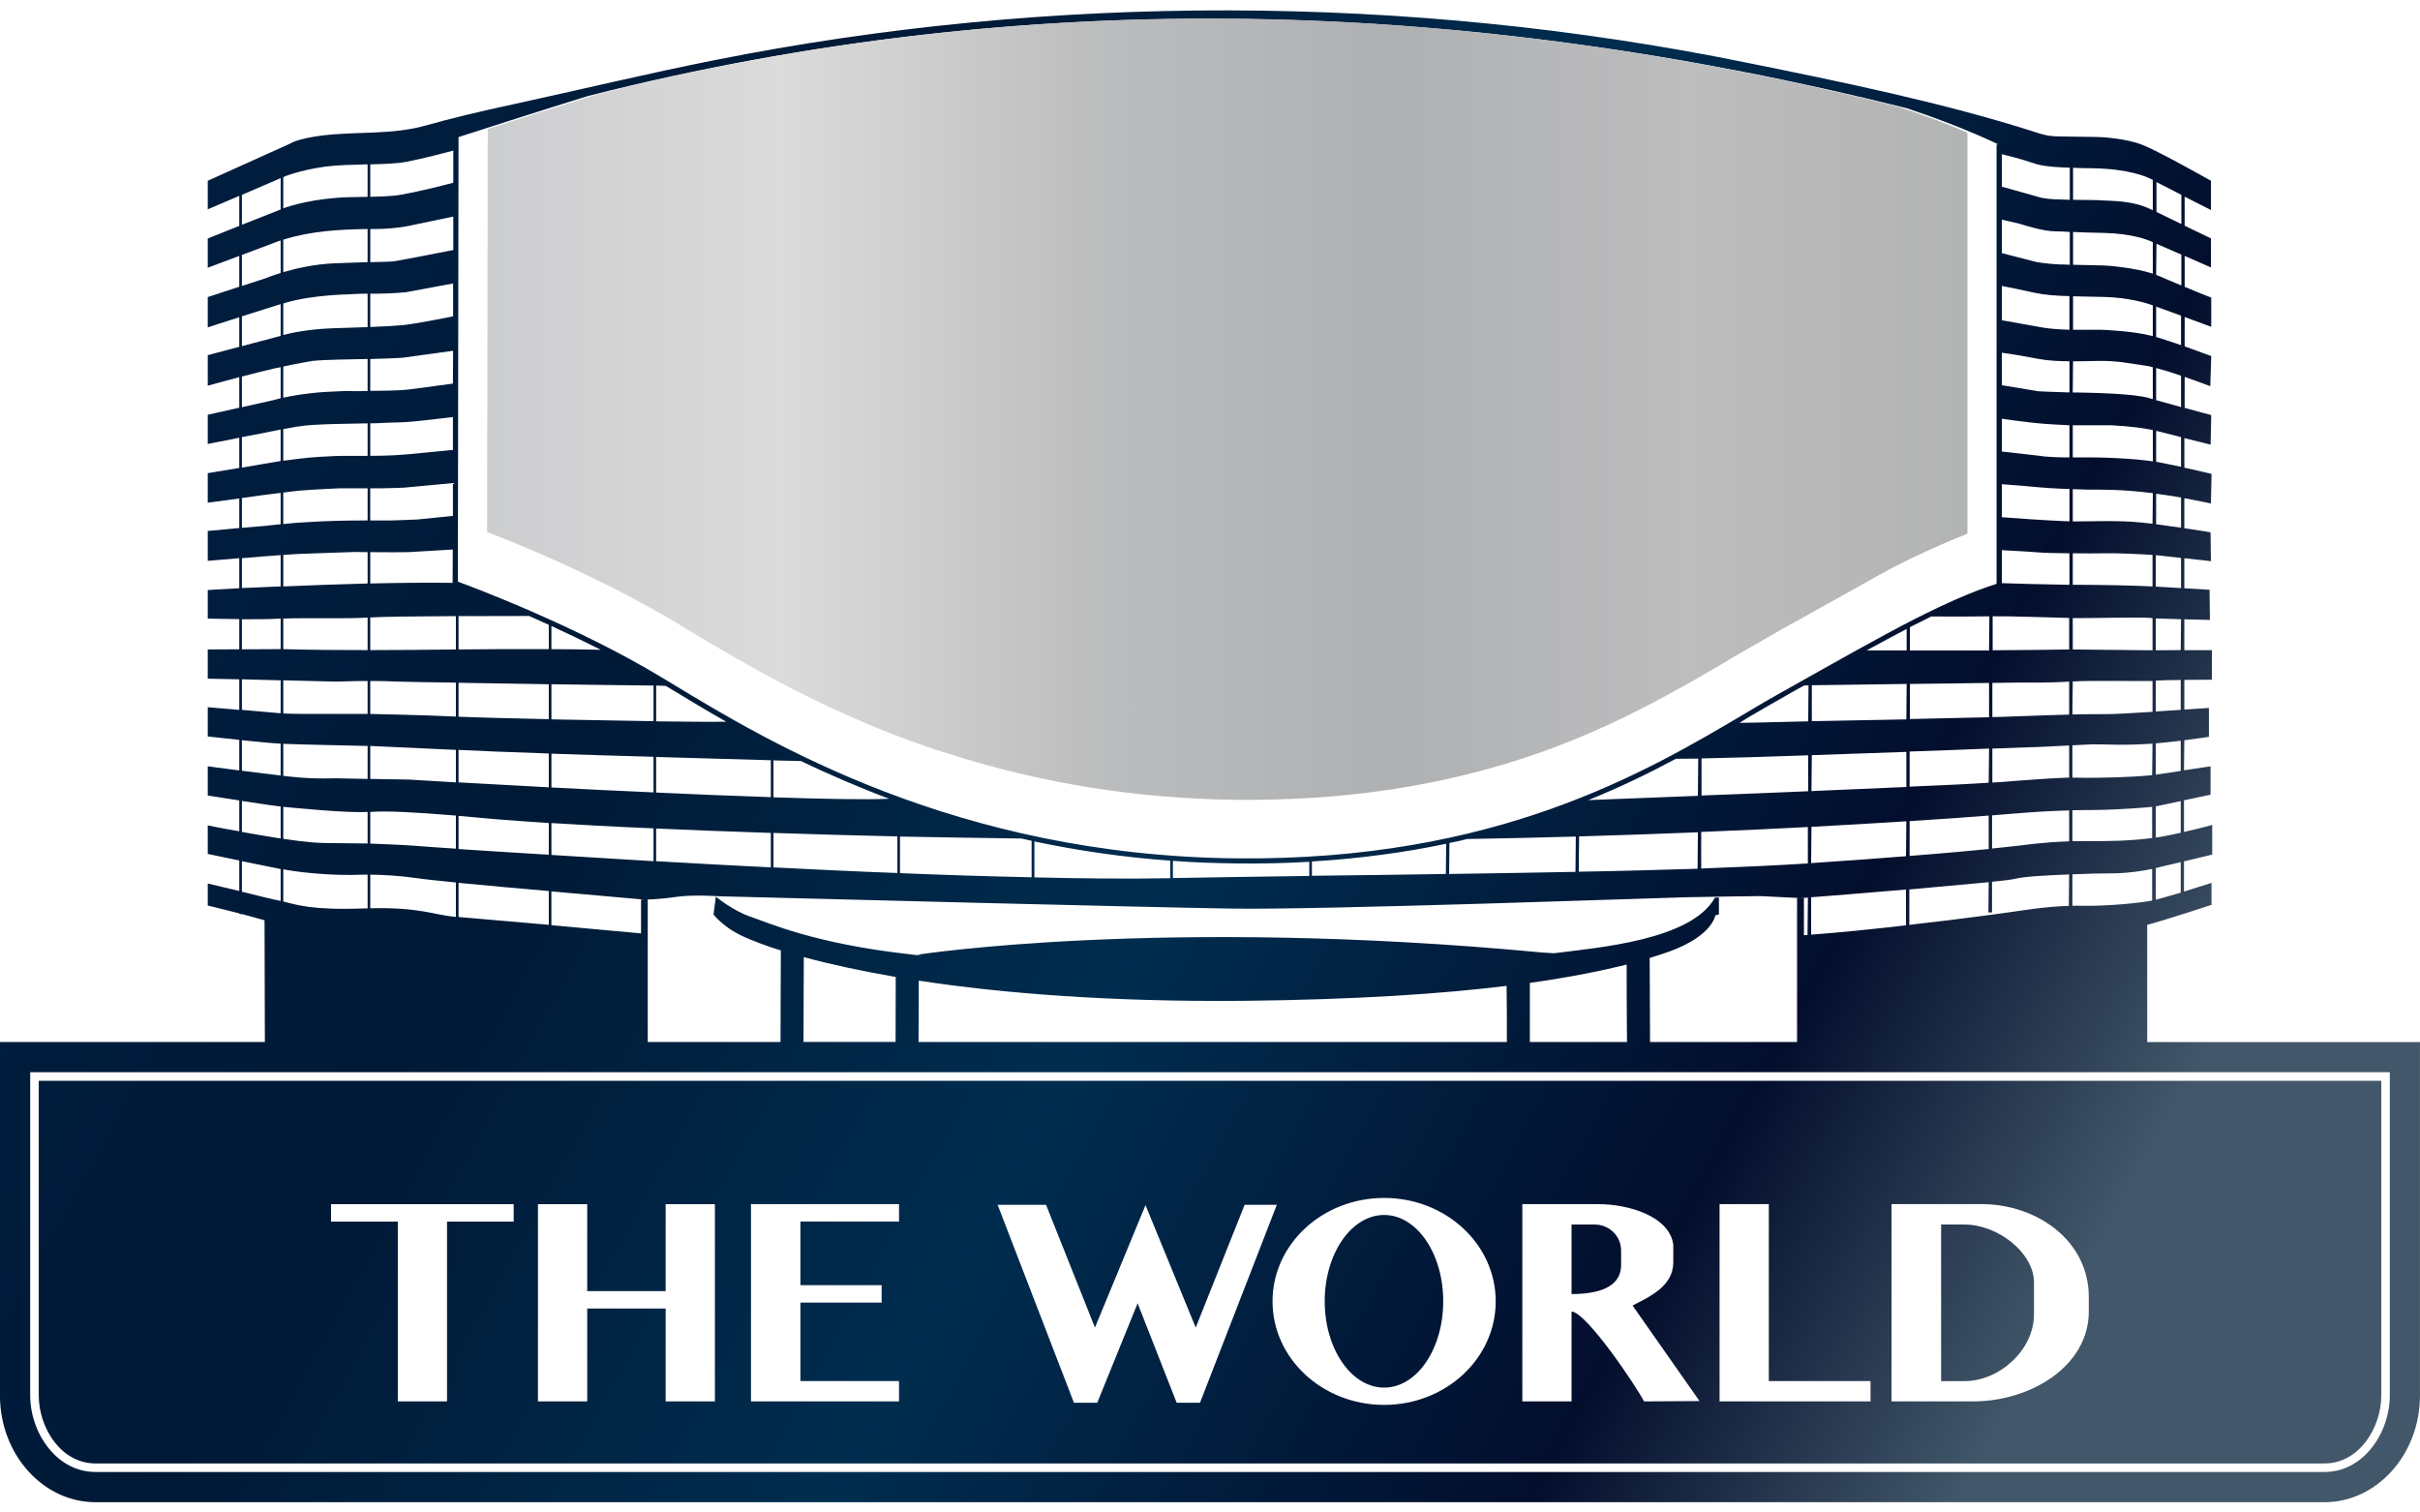 <?xml version="1.0" encoding="utf-8"?>
<!-- Generator: Adobe Illustrator 16.0.0, SVG Export Plug-In . SVG Version: 6.00 Build 0)  -->
<!DOCTYPE svg PUBLIC "-//W3C//DTD SVG 1.1//EN" "http://www.w3.org/Graphics/SVG/1.1/DTD/svg11.dtd">
<svg version="1.1" id="Layer_1" xmlns="http://www.w3.org/2000/svg" xmlns:xlink="http://www.w3.org/1999/xlink" x="0px" y="0px"
	 width="80px" height="50px" viewBox="-32.32 -17.32 80 50" enable-background="new -32.32 -17.32 80 50" xml:space="preserve">
<g>
	<linearGradient id="SVGID_1_" gradientUnits="userSpaceOnUse" x1="-21.841" y1="-4.5" x2="35.396" y2="26.963">
		<stop  offset="0" style="stop-color:#001D3E"/>
		<stop  offset="0.2" style="stop-color:#001936"/>
		<stop  offset="0.5" style="stop-color:#002D4F"/>
		<stop  offset="0.81" style="stop-color:#030E2D"/>
		<stop  offset="1" style="stop-color:#425769"/>
	</linearGradient>
	<path fill-rule="evenodd" clip-rule="evenodd" fill="url(#SVGID_1_)" d="M-1.993,14.241c0,0,8.083-1.259,20.616-0.076
		c0.141,0.012,0.283,0.017,0.434,0.027c1.498-0.19,4.537-0.439,5.316-1.839h0.131v0.559l-0.119,0.027c0,0-0.087,0.673-1.508,1.192
		c-0.185,0.065-0.402,0.143-0.662,0.218l0.012,2.777h4.86v-4.758h0.118c-0.053-0.005-1.345-0.065-1.345-0.065
		s-1.855,0.022-2.474,0.039c-0.607,0.011-12.012,0.424-15.017,0.374c-2.99-0.048-13.335-0.315-15.158-0.363l-1.736-0.043
		c0,0-0.868-0.065-1.454,0.021c-0.548,0.082-0.999,0.088-1.037,0.088h0.109v4.708h4.389l0.011-3.027l0,0
		c-0.244-0.075-0.467-0.151-0.672-0.228c-0.423-0.163-0.82-0.314-1.178-0.602c-0.135-0.104-0.277-0.233-0.375-0.358l0.076-0.591
		c0,0,0.554,0.461,1.15,0.666c0.607,0.201,2.078,0.885,5.279,1.242l0.385,0.045L-1.993,14.241L-1.993,14.241z M31.849,23.161h0.771
		c1.117,0,2.299,0.943,2.299,1.914v1.059c0,1.161-1.127,2.203-2.299,2.203h-0.771V23.161L31.849,23.161z M-21.377,23.063
		L-21.377,23.063h2.208v5.945h1.627v-5.945h2.203v-0.576h-6.038V23.063L-21.377,23.063z M-7.494,29.008L-7.494,29.008h4.894v-0.672
		h-3.26v-2.594h2.685v-0.576h-2.685v-2.104h3.26v-0.576h-4.894V29.008L-7.494,29.008z M-14.536,29.008L-14.536,29.008h1.628v-3.07
		h2.593v3.07h1.628v-6.521h-1.628v2.875h-2.593v-2.875h-1.628V29.008L-14.536,29.008z M13.437,22.282L13.437,22.282
		c2.039,0,3.688,1.529,3.688,3.418c0,1.888-1.649,3.423-3.688,3.423c-2.041,0-3.69-1.535-3.69-3.423
		C9.747,23.811,11.396,22.282,13.437,22.282L13.437,22.282z M13.437,22.845L13.437,22.845c-1.086,0-1.965,1.28-1.965,2.854
		c0,1.572,0.879,2.853,1.965,2.853c1.084,0,1.953-1.28,1.953-2.853C15.39,24.125,14.521,22.845,13.437,22.845L13.437,22.845z
		 M0.66,22.509L0.66,22.509l2.522,6.543h0.771l1.334-3.288l1.291,3.288H7.35l2.539-6.543H8.825l-1.617,4.058l-1.66-4.047
		l-1.671,4.047L2.26,22.509H0.66L0.66,22.509z M24.525,29.008L24.525,29.008h4.991v-0.672h-3.363v-5.85h-1.628V29.008L24.525,29.008
		z M19.632,23.161L19.632,23.161h0.771c0.477,0,0.867,0.384,0.867,0.856V24.5c0,0.77-0.824,0.959-1.638,0.959V23.161L19.632,23.161z
		 M18.004,29.008L18.004,29.008h1.628v-2.973c0.51,0.043,2.126,2.457,2.398,2.973l1.833-0.011L21.65,25.84
		c0.543-0.288,1.346-0.629,1.346-1.433v-0.575c-0.119-0.933-1.453-1.346-2.495-1.346h-2.496V29.008L18.004,29.008z M30.211,29.008
		L30.211,29.008h2.69c1.92,0,3.83-1.172,3.83-2.973v-0.479c0-1.865-1.715-3.07-3.548-3.07h-2.973V29.008L30.211,29.008z
		 M-32.32,17.126L-32.32,17.126h8.756l-0.011-4.024l-0.749-0.206v0.011l-0.086-0.022v-0.011l-1.042-0.26v-0.727
		c0,0,0.488,0.118,1.042,0.248v-1.009c-0.57-0.118-1.042-0.216-1.042-0.216V9.966c0,0,0.466,0.098,1.042,0.195V9.141
		c-0.553-0.086-1.042-0.163-1.042-0.163V8.012c0,0,0.461,0.065,1.042,0.137v-1.01c-0.553-0.06-1.042-0.113-1.042-0.113V6.059
		l1.042,0.088v-1.01c-0.602-0.011-1.042-0.021-1.042-0.021V4.15l1.042-0.005V3.146c-0.576-0.005-1.042-0.017-1.042-0.017V2.186
		c0,0,0.391-0.027,1.042-0.06V1.133c-0.576,0.049-1.042,0.087-1.042,0.087V0.233l1.042-0.098v-0.977
		c-0.576,0.076-1.042,0.141-1.042,0.141v-0.977l1.042-0.173v-0.999c-0.564,0.109-1.042,0.207-1.042,0.207v-0.966l1.042-0.233v-1.01
		c-0.553,0.146-1.042,0.283-1.042,0.283v-1.01l1.042-0.276v-0.977c-0.576,0.179-1.042,0.336-1.042,0.336v-1.003l1.042-0.342V-8.86
		l-1.042,0.391v-0.966l1.042-0.418v-0.992l-1.042,0.445v-0.944l2.707-1.221c0,0,0.228-0.169,1.079-0.276
		c1.156-0.142,2.312-0.012,3.445-0.337c0.743-0.212,1.801-0.467,2.914-0.705c2.191-0.478,4.383-1.004,6.581-1.443
		c11.165-2.229,22.976-2.197,34.14,0.076c3.06,0.618,6.555,1.335,9.538,2.295c0.25,0.081,0.435,0.146,0.846,0.146
		c0.402,0.011,1.237,0.011,1.303,0.021c0.055,0,0.879,0.044,1.411,0.261c0.542,0.211,2.257,1.183,2.257,1.183v0.966L39.9-10.818
		v0.96c0.467,0.223,0.869,0.418,0.869,0.418v0.96L39.9-8.86v1.021c0.456,0.195,0.879,0.357,0.879,0.357v0.966L39.9-6.841v0.971
		c0.467,0.168,0.879,0.32,0.879,0.32l-0.032,0.998c0,0-0.391-0.152-0.847-0.309v1.025c0.467,0.13,0.879,0.238,0.879,0.238
		l-0.021,0.977L39.89-2.837v0.977c0.477,0.103,0.899,0.206,0.899,0.206l-0.021,0.977c0,0-0.358-0.076-0.879-0.174v0.993
		c0.488,0.07,0.867,0.135,0.867,0.135l0.012,0.955c0,0-0.436-0.054-0.879-0.098v0.993c0.443,0.026,0.834,0.049,0.834,0.049
		l0.012,0.998c0,0-0.402-0.011-0.846-0.021v1.02c0.606,0,0.911,0,0.911,0v0.977c0,0-0.456,0-0.911,0.006v0.981
		c0.443-0.032,0.781-0.054,0.813-0.054v0.954c0,0-0.348,0.055-0.813,0.114l-0.011,0.993c0.499-0.076,0.878-0.131,0.878-0.131v0.938
		l-0.878,0.185v1.047c0.52-0.118,0.933-0.232,0.933-0.232v0.981l-0.933,0.223v0.999c0.466-0.147,0.91-0.288,0.91-0.288v0.727
		c0,0-1.551,0.511-2.126,0.661v3.874h9.017v11.687c0,1.942-1.422,3.525-3.157,3.525h-73.685c-1.736,0-3.158-1.583-3.158-3.525
		V17.126L-32.32,17.126z M-5.758,17.126L-5.758,17.126c0.005-1.215,0.005-2.364,0.011-2.805c0.835,0.228,1.855,0.45,3.038,0.656
		l-0.005,2.148H-5.758L-5.758,17.126z M-1.955,17.126L-1.955,17.126c0.006-0.781,0.006-1.519,0.006-2.028
		c2.767,0.423,6.353,0.705,10.708,0.668c3.776-0.039,6.608-0.234,8.725-0.495c0.01,0.462,0.01,1.14,0.01,1.855H-1.955L-1.955,17.126
		z M18.254,17.126L18.254,17.126v-1.953c1.378-0.195,2.419-0.411,3.2-0.606c0,0.563,0,1.545,0.011,2.56H18.254L18.254,17.126z
		 M27.205,12.369L27.205,12.369h0.109v1.227l0.119-0.005l0.012-1.237C27.302,12.364,27.216,12.369,27.205,12.369L27.205,12.369z
		 M-11.129,13.536L-11.129,13.536v-1.117h0.108c0,0-1.443-0.125-3.071-0.271v1.117C-12.767,13.383-11.466,13.508-11.129,13.536
		L-11.129,13.536z M23.137,7.763L23.137,7.763c-0.012,0-0.032,0-0.055,0c-0.868,0.467-1.823,0.934-2.897,1.367
		c0.141-0.005,1.65-0.065,3.624-0.141l0.011-1.231c-0.261,0.005-0.477,0.005-0.64,0.005l0,0h-0.011H23.137L23.137,7.763
		L23.137,7.763z M25.187,6.575L25.187,6.575c0.748-0.005,1.52-0.037,2.268-0.049l0.011-1.193l-0.151,0.011L27,5.517l-0.348,0.2
		c-0.379,0.212-0.77,0.439-1.193,0.689L25.187,6.575L25.187,6.575z M-17.162-12.788L-17.162-12.788l-0.022,14.696
		c0.478,0.174,3.938,1.471,6.743,3.169l0.353,0.212c3.13,1.898,9.353,5.674,18.652,5.767c8.571,0.082,13.509-2.837,16.817-4.796
		c0.412-0.25,0.813-0.482,1.184-0.689l0.357-0.2c1.303-0.732,2.82-1.595,4.058-2.229c1.031-0.521,1.91-0.912,2.702-1.161v-14.528
		h0.044v-0.006c0,0-1.118-0.559-3.007-1.188c-14.484-3.624-29.013-4.106-43.596-0.407C-14.438-13.667-16.625-12.961-17.162-12.788
		L-17.162-12.788z M33.857-12.223L33.857-12.223v1.074l1.183,0.331c0,0,0.141,0.064,0.563,0.086c0.131,0.006,0.305,0.012,0.5,0.017
		v-1.058h0.054c-0.922-0.033-1.074-0.092-1.367-0.189C34.541-12.05,34.074-12.169,33.857-12.223L33.857-12.223z M33.857-10.058
		L33.857-10.058v1.106c0.281,0.07,1.128,0.287,1.16,0.298c0.022,0.006,0.338,0.055,0.738,0.076c0.088,0,0.206,0,0.348,0.011v-1.085
		c-0.185-0.011-0.305-0.021-0.478-0.021c-0.401,0-0.999-0.195-1.183-0.25C34.313-9.956,33.998-10.026,33.857-10.058L33.857-10.058z
		 M33.857-7.867L33.857-7.867v1.134l1.335,0.238c0.281,0.05,0.597,0.065,0.899,0.076v-1.112c-0.434-0.011-0.781-0.037-1.117-0.103
		C34.551-7.731,34.074-7.824,33.857-7.867L33.857-7.867z M33.857-5.659L33.857-5.659v1.074l1.215,0.2c0,0,0.543,0.027,1.02,0.038
		v-1.03c-0.346,0-0.704-0.021-1.009-0.076C34.671-5.529,34.269-5.605,33.857-5.659L33.857-5.659z M33.857-3.478L33.857-3.478v1.085
		c0.358,0.044,1.389,0.152,1.41,0.163c0.033,0,0.315,0.032,0.824,0.032v-1.063c-0.141-0.011-0.781-0.032-1.225-0.086
		C34.508-3.386,34.074-3.445,33.857-3.478L33.857-3.478z M33.857-1.313L33.857-1.313v1.091c0.379,0.032,1.498,0.107,2.051,0.13
		c0.065,0,0.119,0.005,0.184,0.005v-1.068c-0.434-0.011-0.899-0.043-1.236-0.076C34.486-1.27,34.063-1.296,33.857-1.313
		L33.857-1.313z M33.857,0.868L33.857,0.868v1.09c0.304,0.012,1.453,0.044,2.234,0.055V0.971c-0.423-0.006-0.846-0.012-1.074-0.033
		C34.649,0.906,34.095,0.884,33.857,0.868L33.857,0.868z M31.524,3.059L31.524,3.059c-0.228,0.114-0.456,0.233-0.706,0.354v0.77
		c0.771,0,1.715,0,2.616,0l0.011-1.128C32.946,3.065,31.937,3.065,31.524,3.059L31.524,3.059z M30.71,3.471L30.71,3.471
		c-0.413,0.218-0.857,0.456-1.324,0.711c0.271,0,0.738,0,1.324,0V3.471L30.71,3.471z M16.181,10.416L16.181,10.416
		c-0.185,0.05-0.38,0.093-0.586,0.13l-0.01,1.026c1.432-0.022,2.832-0.043,4.177-0.07l0.011-1.167
		C18.613,10.368,17.418,10.395,16.181,10.416L16.181,10.416z M15.488,10.573L15.488,10.573c-1.347,0.283-2.822,0.488-4.439,0.586
		v0.473c1.498-0.017,2.975-0.037,4.428-0.06L15.488,10.573L15.488,10.573z M10.962,11.17L10.962,11.17
		c-0.771,0.043-1.563,0.065-2.397,0.054c-0.727-0.011-1.422-0.032-2.111-0.086v0.569c1.503-0.027,3.011-0.049,4.508-0.07V11.17
		L10.962,11.17z M6.367,11.131L6.367,11.131c-1.601-0.113-3.098-0.341-4.492-0.634v1.188c1.654,0.039,3.184,0.05,4.492,0.027V11.131
		L6.367,11.131z M1.783,10.475L1.783,10.475c-0.109-0.021-0.228-0.048-0.337-0.075c-1.383-0.017-2.723-0.043-4.014-0.065v1.21
		c1.492,0.06,2.962,0.108,4.351,0.136V10.475L1.783,10.475z M-2.926,9.087L-2.926,9.087c-1.063-0.402-2.029-0.825-2.919-1.248
		c-0.12,0-0.445-0.011-0.906-0.022v1.221C-5.107,9.092-3.718,9.12-2.926,9.087L-2.926,9.087z M-8.313,6.538L-8.313,6.538
		c-0.711-0.402-1.329-0.781-1.86-1.102l-0.142-0.082l-0.314-0.011v1.183C-9.669,6.538-8.834,6.547-8.313,6.538L-8.313,6.538z
		 M-12.458,4.161L-12.458,4.161c-0.559-0.282-1.112-0.548-1.633-0.787v0.766C-13.548,4.139-13.001,4.15-12.458,4.161L-12.458,4.161z
		 M-14.178,3.336L-14.178,3.336c-0.223-0.104-0.445-0.201-0.651-0.293c-0.363,0-1.323,0-2.333,0.005V4.15
		c0.998-0.011,1.991-0.017,2.984-0.011V3.336L-14.178,3.336z M-17.357,1.948L-17.357,1.948l0.005-1.102
		c-0.261,0.016-1.33,0.081-1.47,0.087c-0.109,0.005-0.781,0.005-1.258,0v1.036C-19.164,1.948-18.226,1.936-17.357,1.948
		L-17.357,1.948z M-17.347-0.266L-17.347-0.266v-1.085l-1.616,0.152c0,0-0.51,0.021-0.722,0.021h-0.396v1.063
		c0.238,0,0.477,0,0.715,0c0,0,0.641-0.021,0.846-0.032C-18.345-0.164-17.563-0.245-17.347-0.266L-17.347-0.266z M-17.347-2.447
		L-17.347-2.447v-1.086c-0.233,0.027-1.215,0.146-1.502,0.163c-0.331,0.022-0.526,0.011-0.949,0.038c0,0-0.109,0.006-0.282,0.006
		v1.074h0.119c0,0,0.58,0,1.112-0.049C-18.388-2.344-17.563-2.425-17.347-2.447L-17.347-2.447z M-17.347-4.639L-17.347-4.639
		l0.006-1.085l-1.66,0.229c0,0-0.494,0.032-0.906,0.037c-0.043,0.006-0.108,0.006-0.173,0.006V-4.4c0.466,0,1.047-0.012,1.274-0.044
		C-18.545-4.476-17.574-4.607-17.347-4.639L-17.347-4.639z M-17.341-6.863L-17.341-6.863v-1.086l-1.552,0.288
		c0,0-0.472,0.049-0.949,0.049c-0.076,0-0.158,0-0.238,0v1.102c0.455-0.017,0.803-0.038,1.052-0.06
		C-18.638-6.603-17.607-6.809-17.341-6.863L-17.341-6.863z M-17.335-9.055L-17.335-9.055v-1.106l-1.502,0.314
		c0,0-0.505,0.098-1.069,0.098c-0.06,0-0.114,0-0.173,0v1.096c0.412-0.011,0.64-0.011,0.803-0.032
		C-19.028-8.724-17.607-9-17.335-9.055L-17.335-9.055z M-17.335-11.279L-17.335-11.279v-1.064c-0.195,0.055-0.982,0.261-1.53,0.369
		c-0.347,0.065-0.76,0.076-1.215,0.087v1.074c0.748-0.021,0.856-0.032,1.356-0.136C-18.16-11.062-17.477-11.242-17.335-11.279
		L-17.335-11.279z M-24.323-10.878L-24.323-10.878v0.988l1.27-0.5l0.011-0.01v-1.031L-24.323-10.878L-24.323-10.878z
		 M-22.956-11.464L-22.956-11.464v1.031c0.271-0.098,1.047-0.336,2.181-0.369c0.239,0,0.439-0.011,0.607-0.011v-1.074
		c-0.098,0-0.206,0.006-0.303,0.011c-0.255,0-0.521,0.012-0.787,0.033c-0.917,0.07-1.628,0.347-1.628,0.347L-22.956-11.464
		L-22.956-11.464z M36.211-11.773L36.211-11.773v1.058c0.413,0.006,0.856,0.006,0.999,0.022c0.228,0.021,0.954-0.012,1.572,0.293
		l0.065,0.032v-1.004c-0.206-0.114-0.792-0.363-1.985-0.386C36.613-11.757,36.396-11.767,36.211-11.773L36.211-11.773z
		 M38.968-11.301L38.968-11.301v0.987c0.238,0.114,0.531,0.261,0.824,0.402v-0.967L38.968-11.301L38.968-11.301z M36.211-9.652
		L36.211-9.652v1.085c0.401,0.011,0.879,0.022,0.987,0.022c0.152,0,1.053,0.075,1.649,0.271v-1.042
		c-0.173-0.081-0.694-0.281-1.585-0.303C36.732-9.63,36.429-9.641,36.211-9.652L36.211-9.652z M36.211-7.525L36.211-7.525v1.106
		c0.315,0,0.618,0,0.911,0c0.108,0,1.074,0.044,1.66,0.195c0.022,0,0.043,0.011,0.065,0.011v-1.014
		c-0.195-0.071-0.804-0.261-1.628-0.277C36.84-7.514,36.504-7.519,36.211-7.525L36.211-7.525z M36.211-5.376L36.211-5.376
		l-0.011,1.03c0.043,0,0.086,0,0.119,0c0.521,0.011,1.932,0.032,2.441,0.195c0.021,0.011,0.055,0.017,0.087,0.022v-1.053
		c-0.087-0.021-0.173-0.044-0.238-0.049c-0.565-0.082-0.934-0.168-1.585-0.158C36.787-5.382,36.494-5.376,36.211-5.376L36.211-5.376
		z M36.201-3.261L36.201-3.261v1.063c0.086,0,0.174,0,0.261,0c0.704-0.011,1.735,0.032,2.387,0.13v-1.035
		c-0.282-0.061-0.727-0.125-1.367-0.158H36.201L36.201-3.261z M36.201-1.15L36.201-1.15v1.068c0.662,0,1.53-0.043,2.289,0.038
		c0.108,0.011,0.229,0.026,0.348,0.038l0.011-1.01l-0.087-0.011c-1.042-0.124-1.596-0.103-2.104-0.108
		C36.527-1.14,36.375-1.145,36.201-1.15L36.201-1.15z M36.201,0.971L36.201,0.971v1.041c0.043,0,0.098,0,0.141,0
		c0.857,0,2.019,0.027,2.496,0.055V1.025c-0.402-0.026-1.172-0.065-1.595-0.054C36.993,0.976,36.602,0.976,36.201,0.971
		L36.201,0.971z M36.201,3.114L36.201,3.114V4.15c0.249,0,1.53,0.021,2.637,0.027V3.12c-0.021-0.006-0.032-0.006-0.055-0.012
		C38.415,3.076,36.732,3.12,36.201,3.114L36.201,3.114z M36.201,5.208L36.201,5.208l-0.012,1.091
		c0.521-0.011,0.793-0.011,1.129-0.011c0.25,0,0.869-0.033,1.52-0.076v-1.02C38.337,5.203,36.83,5.17,36.201,5.208L36.201,5.208z
		 M36.189,7.319L36.189,7.319v1.068c0.143,0,0.261,0.006,0.445,0.006c0.511,0,1.443-0.012,2.191-0.088l0.012-1.041
		c-0.044,0-0.076,0.006-0.119,0.006c-0.869,0.059-1.433,0.01-1.878,0.016C36.7,7.296,36.461,7.302,36.189,7.319L36.189,7.319z
		 M36.189,9.466L36.189,9.466v1.021c0.12,0,0.24,0,0.358,0c0.879,0.006,1.585-0.012,2.278-0.104v-1.03
		c-0.205,0.021-1.052,0.093-1.865,0.103C36.7,9.456,36.439,9.461,36.189,9.466L36.189,9.466z M36.189,11.583L36.189,11.583v1.041
		c0.109-0.005,0.207-0.005,0.315,0c0.944,0.012,1.921-0.098,2.321-0.173v-1.047c-0.281,0.06-0.736,0.136-1.225,0.146
		C37.263,11.549,36.732,11.561,36.189,11.583L36.189,11.583z M36.136,12.624L36.136,12.624h-0.065l0.011-1.036
		c-0.76,0.027-1.508,0.071-1.78,0.142c-0.075,0.021-0.358,0.061-0.77,0.098v1.015h-0.12l0.011-0.999
		c-0.684,0.065-1.648,0.152-2.625,0.24v1.17c1.833-0.205,3.353-0.422,3.461-0.438C34.421,12.798,35.267,12.646,36.136,12.624
		L36.136,12.624z M36.082,10.493L36.082,10.493V9.471c-0.608,0.018-1.162,0.05-1.605,0.088c-0.109,0.005-0.436,0.037-0.944,0.075
		v1.097c0.391-0.038,0.672-0.076,0.965-0.104C34.497,10.627,35.224,10.52,36.082,10.493L36.082,10.493z M36.082,8.387L36.082,8.387
		V7.324c-0.531,0.027-1.14,0.06-1.367,0.06c-0.065,0-0.511,0.017-1.172,0.043v1.123c0.293-0.016,0.521-0.032,0.684-0.049
		C35.355,8.415,35.789,8.393,36.082,8.387L36.082,8.387z M36.082,6.303L36.082,6.303v-1.09c-0.662,0.043-1.433,0.032-1.726,0.032
		c-0.065,0-0.358,0.006-0.813,0.011v1.129c0.271-0.006,0.51-0.011,0.705-0.021C35.094,6.331,35.668,6.315,36.082,6.303L36.082,6.303
		z M36.082,4.15L36.082,4.15V3.108c-0.521-0.011-2.019-0.064-2.452-0.054h-0.077v1.123C34.541,4.171,35.485,4.161,36.082,4.15
		L36.082,4.15z M-24.323-8.892L-24.323-8.892v1.025l0.771-0.25c0,0,0.19-0.081,0.51-0.179V-9.37
		c-0.039,0.011-0.076,0.027-0.114,0.038L-24.323-8.892L-24.323-8.892z M-24.323-6.863L-24.323-6.863v0.986l1.248-0.33
		c0,0,0.011-0.006,0.033-0.006v-1.053C-23.423-7.145-23.895-6.999-24.323-6.863L-24.323-6.863z M-24.323-4.873L-24.323-4.873v1.015
		l1.058-0.238c0,0,0.082-0.022,0.223-0.06v-1.025c-0.071,0.011-0.141,0.027-0.217,0.043C-23.531-5.073-23.938-4.975-24.323-4.873
		L-24.323-4.873z M-24.323-2.871L-24.323-2.871v1.01l0.944-0.163c0,0,0.13-0.021,0.336-0.054V-3.12
		C-23.352-3.054-23.856-2.957-24.323-2.871L-24.323-2.871z M-24.323-0.857L-24.323-0.857v0.986l0.76-0.064
		c0,0,0.222-0.027,0.521-0.055v-1.036C-23.423-0.982-23.9-0.917-24.323-0.857L-24.323-0.857z M-24.323,1.133L-24.323,1.133v0.987
		c0.358-0.017,0.792-0.032,1.281-0.054V1.031C-23.417,1.057-23.895,1.096-24.323,1.133L-24.323,1.133z M-24.323,3.152L-24.323,3.152
		v0.993l1.281-0.006v-1.01C-23.423,3.152-23.9,3.152-24.323,3.152L-24.323,3.152z M-24.323,5.137L-24.323,5.137v1.01l1.281,0.113
		V5.17C-23.477,5.159-23.933,5.148-24.323,5.137L-24.323,5.137z M-24.323,7.15L-24.323,7.15v1.009
		c0.423,0.049,0.89,0.114,1.281,0.158V7.264C-23.303,7.253-23.835,7.199-24.323,7.15L-24.323,7.15z M-24.323,9.158L-24.323,9.158
		v1.024c0.435,0.077,0.912,0.163,1.281,0.218V9.341C-23.292,9.315-23.824,9.233-24.323,9.158L-24.323,9.158z M-24.323,11.149
		L-24.323,11.149v1.009c0.51,0.13,1.053,0.261,1.275,0.304h0.006v-1.053C-23.4,11.338-23.889,11.236-24.323,11.149L-24.323,11.149z
		 M-22.956-9.397L-22.956-9.397v1.074c0.423-0.124,1.031-0.266,1.698-0.293c0.461-0.017,0.819-0.026,1.09-0.038V-9.75
		C-21.117-9.733-22.044-9.684-22.956-9.397L-22.956-9.397z M-22.956-7.287L-22.956-7.287v1.042c0.239-0.065,0.825-0.195,1.633-0.223
		c0.439-0.017,0.82-0.027,1.156-0.038v-1.106c-0.336,0-0.607,0.021-0.607,0.021s-1.215,0.017-2.094,0.276L-22.956-7.287
		L-22.956-7.287z M-22.956-5.203L-22.956-5.203v1.03c0.293-0.065,0.771-0.151,1.384-0.19c1.036-0.054,0.667-0.021,1.123-0.026
		c0.081,0,0.179-0.006,0.282-0.006v-1.058c-0.526,0.011-1.421,0.021-1.823,0.064C-21.99-5.388-22.402-5.323-22.956-5.203
		L-22.956-5.203z M-22.956-3.136L-22.956-3.136v1.047c0.314-0.043,0.76-0.103,1.221-0.13c0.841-0.054,0.917-0.021,1.14-0.032
		c0.119,0,0.293,0,0.428,0v-1.074c-0.466,0.011-1.248,0.021-1.508,0.037c-0.385,0.017-0.657,0.027-1.237,0.146L-22.956-3.136
		L-22.956-3.136z M-22.956-1.037L-22.956-1.037v1.042c0.261-0.032,0.564-0.055,0.814-0.065c0.662-0.043,1.313-0.055,1.975-0.055
		v-1.063h-0.912c0,0-0.792,0.032-1.323,0.076C-22.511-1.091-22.712-1.069-22.956-1.037L-22.956-1.037z M-22.956,1.025L-22.956,1.025
		v1.042c0.825-0.038,1.796-0.07,2.789-0.098V0.933c-0.217,0-0.379-0.006-0.407-0.006c-0.103,0-1.378,0.049-1.882,0.065
		C-22.56,0.999-22.739,1.008-22.956,1.025L-22.956,1.025z M-22.956,3.129L-22.956,3.129v1.01c0.928,0.027,1.855,0.032,2.789,0.032
		V3.097C-20.905,3.141-22.077,3.097-22.956,3.129L-22.956,3.129z M-22.956,5.17L-22.956,5.17v1.096
		c0.109,0.005,0.412,0.016,0.781,0.016h2.007v-1.09c-0.596,0-0.857,0.021-1.031,0.021C-21.307,5.213-22.088,5.192-22.956,5.17
		L-22.956,5.17z M-22.956,7.27L-22.956,7.27v1.058l0.185,0.021c0.934,0.108,1.481,0.044,1.78,0.065c0.119,0,0.456,0.011,0.824,0.016
		V7.34C-20.487,7.329-22.337,7.296-22.956,7.27L-22.956,7.27z M-22.956,9.353L-22.956,9.353v1.058
		c0.847,0.119,1.085,0.142,1.791,0.142c0.32,0,0.646,0.011,0.998,0.011V9.521C-20.873,9.559-22.533,9.391-22.956,9.353
		L-22.956,9.353z M-22.956,11.419L-22.956,11.419v1.063c0.445,0.108,0.933,0.293,2.675,0.229c0.038,0,0.081,0,0.114,0v-1.117
		c-0.211,0-0.396,0.005-0.537,0.01C-21.144,11.61-22.131,11.572-22.956,11.419L-22.956,11.419z M-20.08,3.092L-20.08,3.092v1.079
		c0.943,0,1.887-0.011,2.831-0.021V3.048C-18.464,3.054-19.723,3.065-20.08,3.092L-20.08,3.092z M-20.08,5.192L-20.08,5.192v1.09
		h0.01c0,0,1.867,0.038,2.821,0.087V5.246c-0.846-0.011-1.524-0.021-1.855-0.032C-19.5,5.197-19.82,5.192-20.08,5.192L-20.08,5.192z
		 M-20.08,7.34L-20.08,7.34v1.09c0.536,0.006,1.128,0.017,1.274,0.021c0.054,0.006,0.635,0.039,1.557,0.093V7.47L-20.08,7.34
		L-20.08,7.34z M-20.08,9.521L-20.08,9.521v1.047c0.434,0.017,0.905,0.032,1.454,0.07c0.152,0.012,0.635,0.05,1.377,0.098V9.641
		C-18.73,9.521-19.538,9.483-20.08,9.521L-20.08,9.521z M-20.08,11.594L-20.08,11.594v1.111c1.643-0.037,2.083,0.217,2.831,0.288
		v-1.14c-0.602-0.06-1.068-0.109-1.28-0.142C-19.137,11.626-19.658,11.599-20.08,11.594L-20.08,11.594z M-17.162,5.251
		L-17.162,5.251v1.123c0.434,0.017,1.605,0.054,2.984,0.081V5.3C-15.208,5.284-16.272,5.268-17.162,5.251L-17.162,5.251z
		 M-17.162,7.47L-17.162,7.47v1.074c0.797,0.044,1.833,0.103,2.984,0.163V7.589C-15.458,7.546-16.554,7.502-17.162,7.47
		L-17.162,7.47z M-17.162,9.651L-17.162,9.651v1.097c0.765,0.048,1.791,0.118,2.984,0.188V9.889
		c-0.771-0.053-1.378-0.098-1.779-0.13C-16.402,9.716-16.804,9.684-17.162,9.651L-17.162,9.651z M-17.162,11.865L-17.162,11.865
		v1.129c0.391,0.032,1.687,0.146,2.984,0.259v-1.117C-15.208,12.049-16.31,11.946-17.162,11.865L-17.162,11.865z M-14.091,5.3
		L-14.091,5.3v1.161c1.096,0.021,2.306,0.043,3.375,0.06V5.343C-11.433,5.333-12.724,5.322-14.091,5.3L-14.091,5.3z M-14.091,7.595
		L-14.091,7.595v1.117c1.064,0.055,2.213,0.114,3.375,0.163V7.698C-11.845,7.666-13.027,7.633-14.091,7.595L-14.091,7.595z
		 M-14.091,9.889L-14.091,9.889v1.054c1.02,0.065,2.16,0.13,3.375,0.206v-1.085C-12.041,10.009-13.18,9.944-14.091,9.889
		L-14.091,9.889z M-10.63,7.704L-10.63,7.704V8.88c1.302,0.06,2.609,0.114,3.792,0.152V7.812C-7.744,7.785-9.138,7.747-10.63,7.704
		L-10.63,7.704z M-10.63,10.069L-10.63,10.069v1.08c1.205,0.07,2.484,0.141,3.792,0.205v-1.139
		C-8.216,10.172-9.49,10.118-10.63,10.069L-10.63,10.069z M-6.751,10.215L-6.751,10.215v1.139c1.351,0.07,2.729,0.136,4.096,0.186
		v-1.21C-4.098,10.297-5.47,10.259-6.751,10.215L-6.751,10.215z M19.882,10.33L19.882,10.33l-0.012,1.167
		c1.379-0.022,2.701-0.061,3.928-0.098l0.011-1.205C22.572,10.243,21.259,10.292,19.882,10.33L19.882,10.33z M23.929,7.752
		L23.929,7.752v1.226c1.084-0.043,2.299-0.086,3.525-0.141V7.649C26.078,7.698,24.796,7.736,23.929,7.752L23.929,7.752z
		 M23.918,10.182L23.918,10.182v1.21c1.28-0.048,2.473-0.103,3.526-0.168V10.02C26.371,10.075,25.187,10.134,23.918,10.182
		L23.918,10.182z M27.575,5.333L27.575,5.333v1.188c0.944-0.017,2.062-0.038,3.125-0.06L30.71,5.29
		C29.505,5.305,28.291,5.322,27.575,5.333L27.575,5.333z M27.575,7.644L27.575,7.644l-0.012,1.188
		c1.086-0.05,2.16-0.093,3.137-0.136V7.536C29.691,7.568,28.605,7.612,27.575,7.644L27.575,7.644z M27.563,10.014L27.563,10.014
		l-0.011,1.199c1.292-0.087,2.322-0.162,3.136-0.228L30.7,9.83C29.789,9.889,28.735,9.95,27.563,10.014L27.563,10.014z
		 M27.552,12.342L27.552,12.342v1.236c0.999-0.076,2.116-0.189,3.136-0.309v-1.183C29.408,12.196,28.149,12.298,27.552,12.342
		L27.552,12.342z M30.818,5.29L30.818,5.29v1.16c0.967-0.021,1.9-0.043,2.616-0.059V5.256C32.761,5.268,31.794,5.278,30.818,5.29
		L30.818,5.29z M30.808,7.524L30.808,7.524v1.161c1.052-0.043,1.963-0.086,2.614-0.13l0.012-1.129
		C32.739,7.454,31.817,7.492,30.808,7.524L30.808,7.524z M30.808,9.825L30.808,9.825v1.15c1.27-0.098,2.051-0.174,2.614-0.228V9.641
		C32.793,9.694,31.904,9.754,30.808,9.825L30.808,9.825z M39.77,12.19L39.77,12.19v-1.009l-0.606,0.141c0,0-0.088,0.022-0.218,0.055
		v1.047C39.119,12.375,39.445,12.288,39.77,12.19L39.77,12.19z M39.77,10.209L39.77,10.209V9.163l-0.824,0.174v1.031
		c0.065-0.011,0.141-0.022,0.218-0.033C39.369,10.297,39.575,10.252,39.77,10.209L39.77,10.209z M39.77,8.165L39.77,8.165V7.167
		c-0.261,0.032-0.554,0.064-0.824,0.087V8.29c0.075-0.011,0.152-0.021,0.218-0.033C39.369,8.23,39.575,8.198,39.77,8.165
		L39.77,8.165z M39.77,6.147L39.77,6.147V5.159c-0.358,0-0.694,0.012-0.813,0.021h-0.011v1.021
		C39.228,6.179,39.52,6.163,39.77,6.147L39.77,6.147z M39.77,4.171L39.77,4.171l0.011-1.02c-0.314-0.011-0.617-0.017-0.835-0.027
		v1.053C39.261,4.177,39.542,4.171,39.77,4.171L39.77,4.171z M39.781,2.121L39.781,2.121V1.123c-0.336-0.032-0.64-0.07-0.727-0.081
		c-0.033-0.006-0.065-0.006-0.108-0.006v1.036C39.164,2.088,39.477,2.099,39.781,2.121L39.781,2.121z M39.781,0.125L39.781,0.125
		v-0.998c-0.249-0.044-0.531-0.087-0.824-0.125V0.01C39.228,0.048,39.509,0.086,39.781,0.125L39.781,0.125z M39.781-1.888
		L39.781-1.888v-0.982l-0.617-0.157c0,0-0.065-0.021-0.207-0.049v1.021l0,0C39.184-2.013,39.489-1.948,39.781-1.888L39.781-1.888z
		 M39.781-3.863L39.781-3.863V-4.9c-0.281-0.098-0.574-0.189-0.824-0.254v1.063C39.184-4.026,39.489-3.945,39.781-3.863
		L39.781-3.863z M39.781-5.909L39.781-5.909v-0.976l-0.824-0.299v1.004C39.196-6.109,39.5-6.006,39.781-5.909L39.781-5.909z
		 M39.792-7.883L39.792-7.883v-1.02l-0.824-0.358L38.957-8.23C38.989-8.225,39-8.219,39.021-8.208
		C39.228-8.117,39.509-8.002,39.792-7.883L39.792-7.883z M-31.039,18.408L-31.039,18.408v10.405c0,1.059,0.727,2.246,1.877,2.246
		h73.685c1.149,0,1.877-1.188,1.877-2.246V18.408H-31.039L-31.039,18.408z M-31.322,28.813c0,0.623,0.228,1.291,0.641,1.779
		c0.369,0.444,0.889,0.749,1.519,0.749h73.685c0.629,0,1.149-0.305,1.52-0.749c0.411-0.488,0.639-1.156,0.639-1.779V18.408v-0.282
		H46.4h-77.439h-0.283v0.282V28.813z"/>
	<linearGradient id="SVGID_2_" gradientUnits="userSpaceOnUse" x1="-16.218" y1="-3.793" x2="32.718" y2="-3.793">
		<stop  offset="0" style="stop-color:#CCCDCF"/>
		<stop  offset="0.2" style="stop-color:#DBDBDA"/>
		<stop  offset="0.41" style="stop-color:#BCBDBE"/>
		<stop  offset="0.61" style="stop-color:#AEB0B2"/>
		<stop  offset="0.81" style="stop-color:#BDBDBE"/>
		<stop  offset="1" style="stop-color:#B2B3B3"/>
	</linearGradient>
	<path fill-rule="evenodd" clip-rule="evenodd" fill="url(#SVGID_2_)" d="M-12.279,2.006c0.478,0.234,0.944,0.483,1.395,0.732
		c0.32,0.174,0.635,0.358,0.949,0.543l0.348,0.217c2.246,1.356,4.399,2.539,6.857,3.483C-2.14,7.209-1.548,7.417-0.951,7.6
		C2.13,8.588,5.315,9.087,8.575,9.12c3.43,0.033,6.804-0.423,10.048-1.573c2.269-0.804,4.21-1.866,6.261-3.082l0.011-0.011
		l1.552-0.895l2.214-1.232c1.345-0.748,1.627-0.949,3.2-1.648c0.282-0.125,0.575-0.244,0.858-0.354v-13.221v-0.038
		c-0.738-0.325-1.542-0.613-2.269-0.852C20-16.401,9.531-17.355-0.951-16.265c-3.776,0.391-7.552,1.047-11.328,1.985
		c-0.108,0.027-0.222,0.06-0.336,0.087c-1.193,0.375-2.388,0.754-3.581,1.134l-0.021,13.33c0.038,0.017,0.076,0.027,0.108,0.038
		C-14.818,0.813-13.516,1.383-12.279,2.006z"/>
</g>
</svg>
